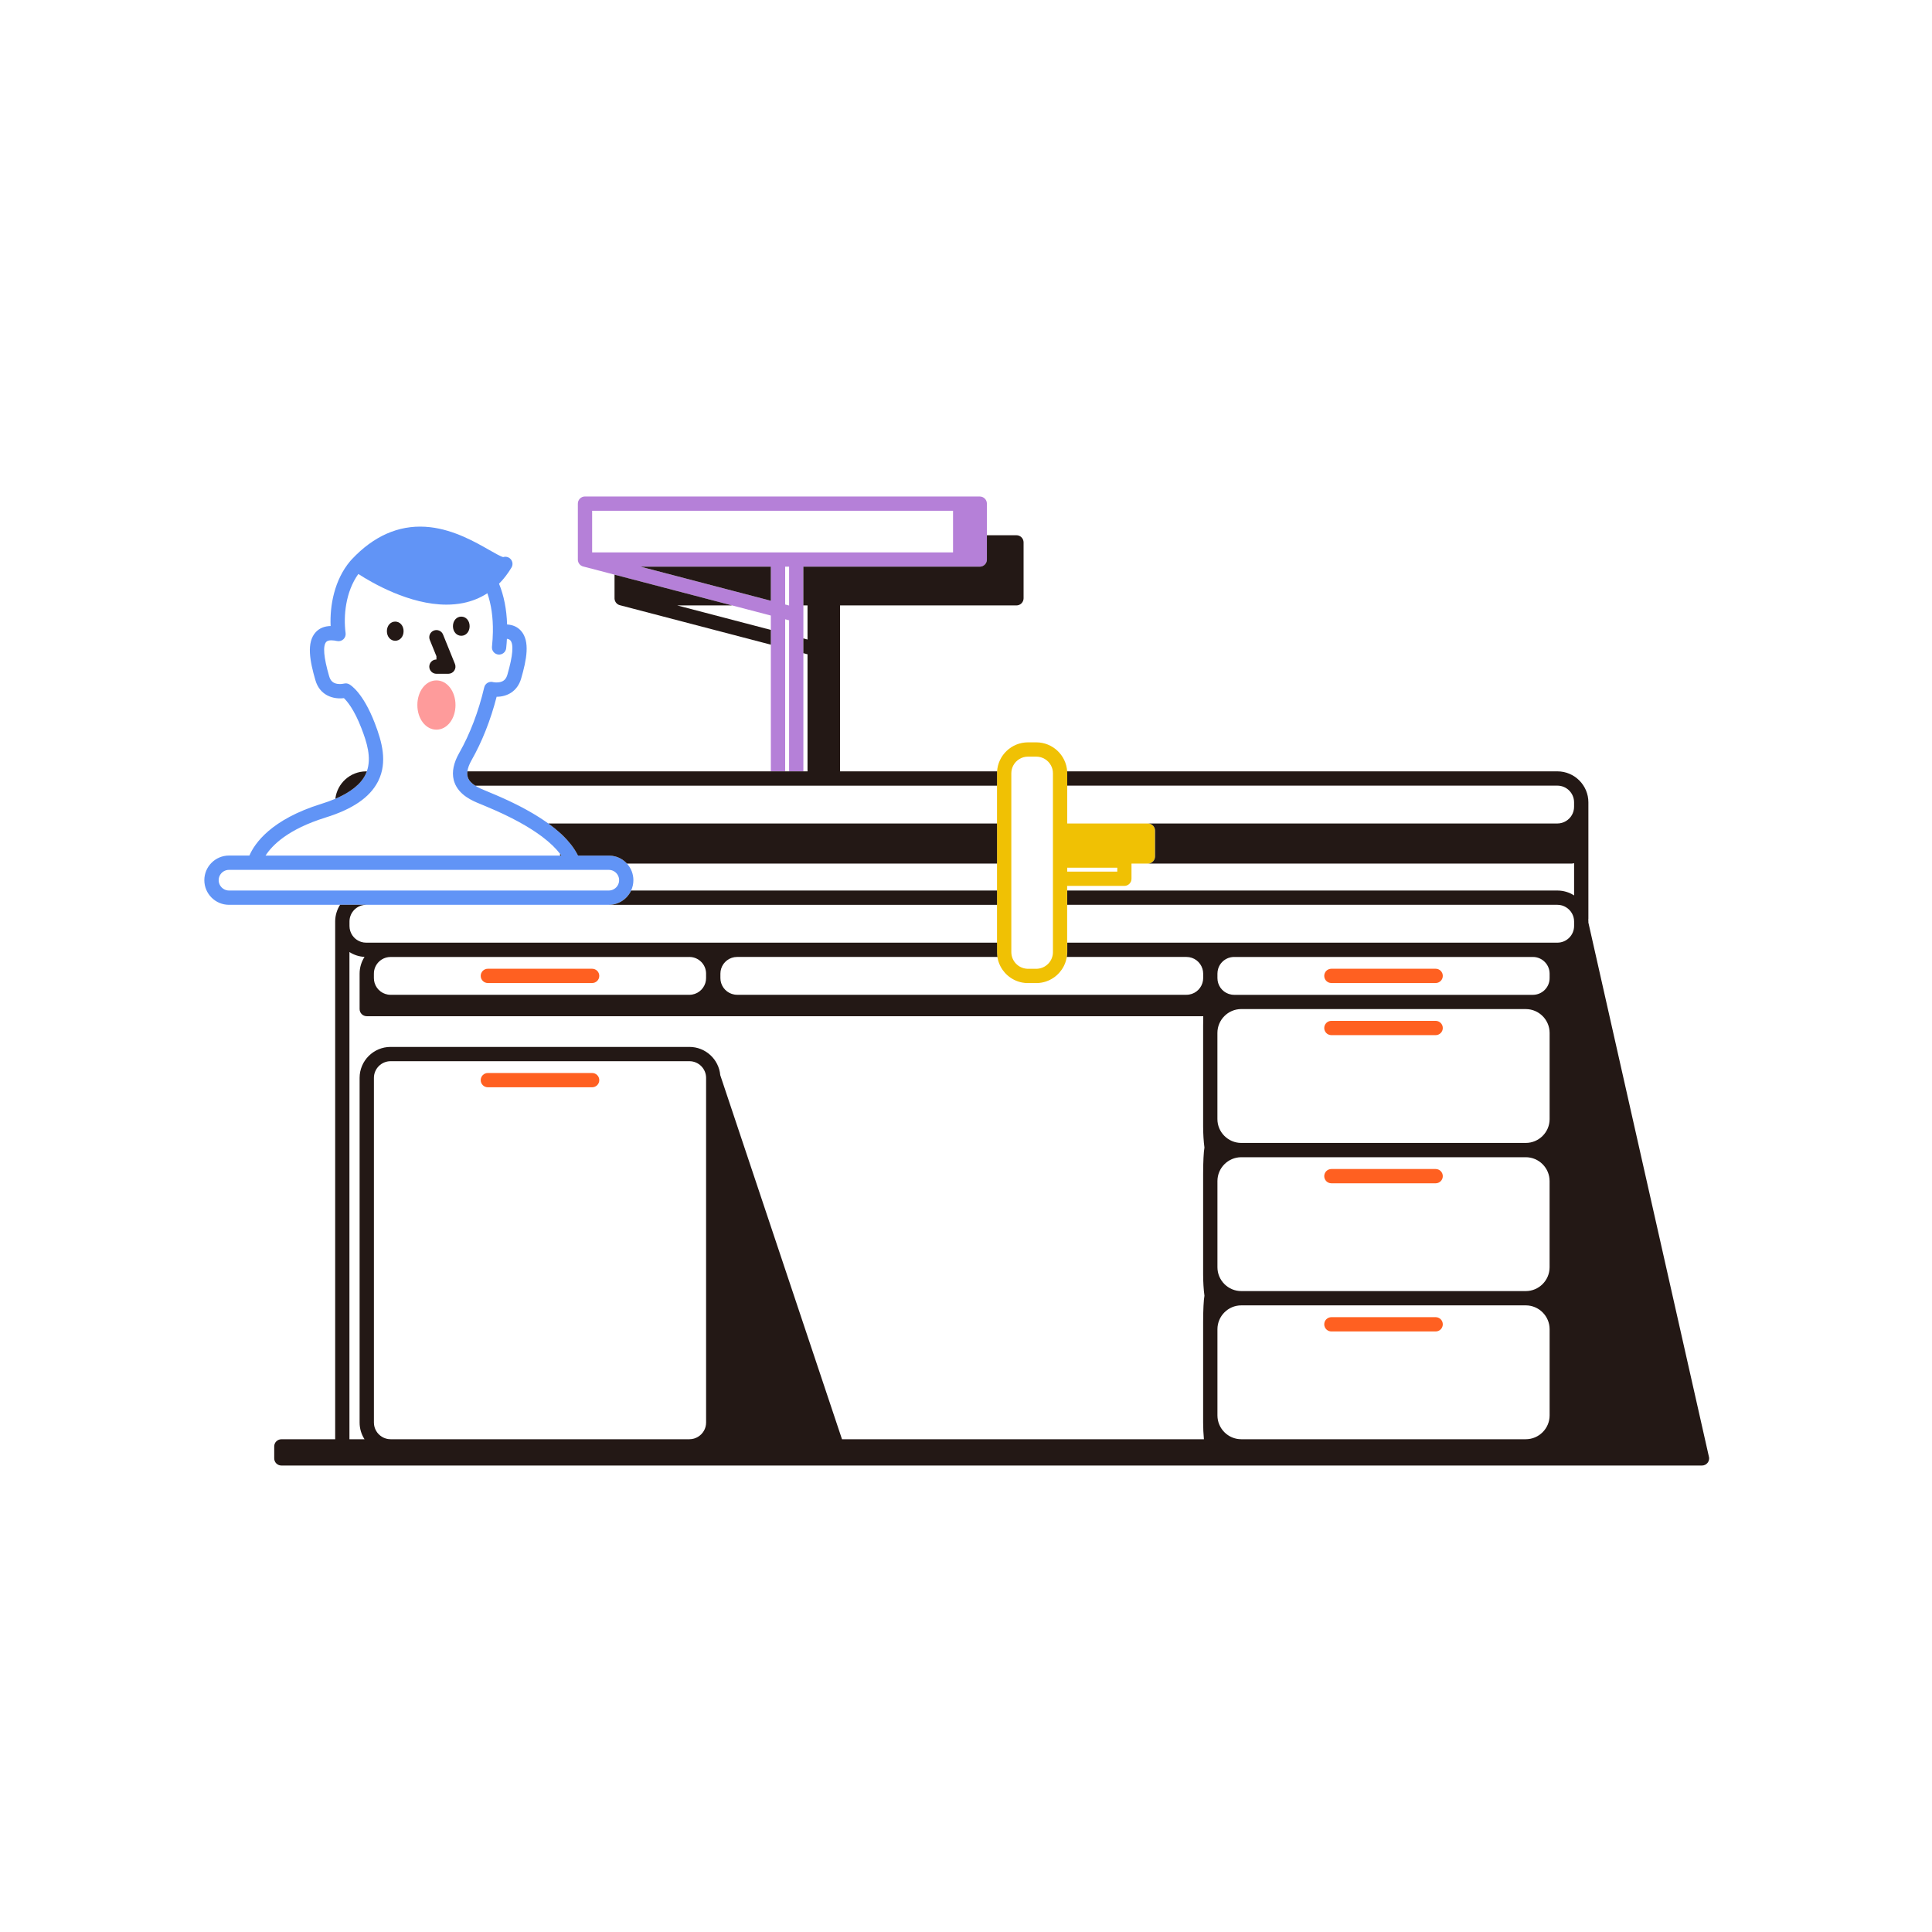<svg width="76" height="76" viewBox="0 0 76 76" fill="none" xmlns="http://www.w3.org/2000/svg">
<path d="M38.541 19.53H23.012C22.857 19.53 22.731 19.657 22.731 19.812V22.011C22.731 22.014 22.731 22.016 22.731 22.018C22.731 22.023 22.732 22.027 22.732 22.032C22.732 22.037 22.733 22.042 22.733 22.047C22.734 22.051 22.734 22.055 22.735 22.058C22.736 22.064 22.737 22.07 22.738 22.075C22.739 22.078 22.74 22.081 22.741 22.084C22.742 22.09 22.744 22.096 22.746 22.102C22.747 22.105 22.748 22.107 22.748 22.109C22.751 22.115 22.753 22.122 22.756 22.128C22.757 22.13 22.758 22.132 22.759 22.133C22.762 22.14 22.765 22.146 22.768 22.152C22.769 22.154 22.771 22.155 22.772 22.157C22.775 22.163 22.779 22.169 22.783 22.174C22.784 22.176 22.785 22.179 22.787 22.181C22.791 22.186 22.795 22.191 22.799 22.195C22.801 22.198 22.803 22.2 22.805 22.202C22.809 22.206 22.813 22.21 22.817 22.214C22.82 22.217 22.822 22.219 22.825 22.222C22.829 22.225 22.833 22.229 22.837 22.232C22.84 22.235 22.843 22.236 22.846 22.239C22.85 22.242 22.855 22.245 22.86 22.248C22.863 22.25 22.866 22.252 22.869 22.253C22.873 22.256 22.879 22.259 22.884 22.262C22.887 22.263 22.889 22.265 22.892 22.266C22.898 22.269 22.904 22.271 22.91 22.274C22.913 22.275 22.915 22.276 22.917 22.276C22.924 22.279 22.93 22.281 22.937 22.283C22.938 22.283 22.94 22.283 22.941 22.284L24.174 22.606L24.455 22.68L24.736 22.753L26.654 23.255L27.73 23.536L28.805 23.817L30.323 24.214V25.07V30.344H30.886V25.217V24.361L31.041 24.401V25.257V30.344H31.603V25.404V22.293H38.541C38.696 22.293 38.822 22.167 38.822 22.012V19.812C38.822 19.657 38.696 19.531 38.541 19.531V19.53ZM23.293 20.093H37.49V21.73H23.293V20.093ZM28.877 23.254L25.199 22.292H30.324V23.633L29.952 23.535L28.877 23.254ZM31.041 22.292V23.82L31.027 23.816L30.886 23.779V22.292H31.041Z" fill="#B580D8"/>
<path d="M24.663 33.971C24.542 33.838 24.383 33.739 24.204 33.69C24.123 33.668 24.037 33.656 23.949 33.656H22.737C22.696 33.573 22.649 33.49 22.595 33.409C22.595 33.408 22.594 33.408 22.594 33.407C22.515 33.286 22.421 33.166 22.313 33.047C22.286 33.017 22.258 32.986 22.229 32.956C22.167 32.893 22.102 32.83 22.032 32.767C21.894 32.642 21.74 32.517 21.57 32.394C21.57 32.394 21.57 32.394 21.569 32.394C21.542 32.374 21.514 32.355 21.486 32.335C21.476 32.328 21.466 32.321 21.456 32.314C21.43 32.296 21.404 32.278 21.378 32.261C21.365 32.252 21.352 32.243 21.339 32.235C21.314 32.218 21.288 32.201 21.262 32.185C21.247 32.175 21.232 32.165 21.217 32.155C21.192 32.139 21.167 32.124 21.141 32.108C21.124 32.097 21.107 32.087 21.09 32.076C21.065 32.061 21.04 32.046 21.015 32.031C20.996 32.019 20.978 32.008 20.959 31.997C20.934 31.983 20.909 31.968 20.884 31.954C20.864 31.942 20.843 31.93 20.823 31.919C20.798 31.905 20.773 31.89 20.748 31.877C20.726 31.864 20.704 31.852 20.682 31.84C20.658 31.827 20.633 31.813 20.608 31.8C20.584 31.787 20.56 31.775 20.537 31.762C20.512 31.749 20.488 31.736 20.463 31.723C20.437 31.71 20.412 31.697 20.386 31.684C20.362 31.672 20.337 31.659 20.313 31.647C20.285 31.634 20.258 31.62 20.23 31.606C20.206 31.594 20.183 31.582 20.159 31.571C20.129 31.556 20.099 31.542 20.069 31.528C20.046 31.517 20.023 31.506 20 31.495C19.968 31.48 19.935 31.465 19.901 31.45C19.88 31.44 19.858 31.43 19.837 31.42C19.8 31.403 19.762 31.386 19.725 31.37C19.706 31.362 19.688 31.353 19.669 31.345C19.624 31.325 19.578 31.305 19.532 31.285C19.52 31.28 19.508 31.275 19.496 31.27C19.437 31.245 19.378 31.22 19.317 31.195C19.271 31.176 19.236 31.161 19.213 31.151C19.183 31.138 19.147 31.123 19.108 31.107C18.99 31.06 18.833 30.995 18.694 30.906C18.565 30.823 18.452 30.718 18.405 30.583C18.381 30.513 18.375 30.432 18.386 30.344C18.403 30.213 18.458 30.064 18.553 29.898C18.965 29.174 19.302 28.319 19.536 27.409C19.945 27.409 20.352 27.202 20.5 26.694C20.713 25.959 20.86 25.222 20.494 24.814C20.359 24.662 20.176 24.579 19.948 24.565C19.929 23.967 19.822 23.429 19.631 22.962C19.812 22.78 19.975 22.569 20.12 22.327C20.186 22.218 20.17 22.078 20.081 21.987C20.005 21.909 19.894 21.883 19.794 21.915C19.694 21.892 19.444 21.748 19.24 21.632C18.693 21.32 17.867 20.848 16.926 20.739C15.858 20.616 14.877 20.983 14.006 21.832C13.953 21.882 13.902 21.934 13.852 21.989C13.846 21.996 13.839 22.002 13.833 22.009C13.826 22.016 13.819 22.024 13.813 22.032C13.801 22.046 13.788 22.06 13.775 22.074C13.154 22.812 12.97 23.82 13.006 24.626C12.763 24.631 12.568 24.711 12.424 24.864C12.044 25.27 12.191 26.014 12.407 26.757C12.585 27.373 13.129 27.514 13.528 27.463C13.654 27.582 13.932 27.907 14.218 28.649C14.426 29.188 14.625 29.802 14.429 30.344C14.415 30.384 14.398 30.424 14.379 30.463C14.195 30.842 13.797 31.163 13.19 31.422C13.022 31.494 12.838 31.561 12.637 31.623C10.664 32.236 10.017 33.176 9.811 33.655H9.007C8.473 33.655 8.038 34.09 8.038 34.624C8.038 35.159 8.473 35.593 9.007 35.593H23.947C24.336 35.593 24.673 35.363 24.826 35.031C24.884 34.907 24.916 34.769 24.916 34.624C24.916 34.373 24.82 34.143 24.662 33.971L24.663 33.971ZM12.805 32.16C13.867 31.831 14.54 31.372 14.86 30.759C14.861 30.758 14.861 30.757 14.862 30.757C14.87 30.741 14.878 30.725 14.886 30.708C15.243 29.973 15.029 29.187 14.744 28.448C14.28 27.243 13.792 26.946 13.737 26.917C13.674 26.882 13.598 26.873 13.528 26.892C13.526 26.892 13.398 26.924 13.262 26.9C13.097 26.871 13 26.779 12.948 26.601C12.731 25.855 12.693 25.4 12.835 25.249C12.921 25.158 13.135 25.189 13.255 25.216C13.345 25.236 13.438 25.211 13.506 25.149C13.574 25.087 13.607 24.996 13.595 24.905C13.505 24.224 13.595 23.28 14.096 22.579C14.644 22.934 16.108 23.785 17.562 23.785C17.784 23.785 18.006 23.765 18.224 23.721C18.571 23.65 18.887 23.522 19.172 23.337C19.324 23.776 19.398 24.287 19.389 24.859C19.386 25.044 19.374 25.239 19.353 25.439C19.336 25.593 19.448 25.732 19.603 25.748C19.757 25.764 19.896 25.653 19.912 25.498C19.925 25.374 19.935 25.25 19.941 25.129C19.996 25.137 20.044 25.154 20.075 25.189C20.213 25.343 20.175 25.797 19.96 26.538C19.912 26.704 19.826 26.794 19.682 26.829C19.546 26.863 19.41 26.836 19.384 26.83C19.38 26.829 19.375 26.828 19.371 26.827C19.366 26.827 19.361 26.826 19.357 26.825C19.352 26.824 19.348 26.824 19.343 26.824C19.338 26.824 19.333 26.823 19.329 26.823C19.324 26.823 19.319 26.823 19.315 26.823C19.31 26.823 19.306 26.823 19.301 26.823C19.296 26.824 19.291 26.824 19.287 26.825C19.282 26.826 19.278 26.826 19.273 26.827C19.268 26.828 19.264 26.829 19.259 26.83C19.255 26.831 19.251 26.832 19.247 26.833C19.242 26.834 19.237 26.836 19.233 26.838C19.229 26.839 19.225 26.84 19.221 26.841C19.217 26.843 19.212 26.846 19.207 26.848C19.204 26.849 19.2 26.851 19.196 26.852C19.192 26.855 19.188 26.857 19.183 26.86C19.18 26.862 19.176 26.863 19.173 26.866C19.169 26.868 19.165 26.871 19.16 26.874C19.157 26.877 19.154 26.879 19.151 26.881C19.147 26.884 19.143 26.888 19.139 26.891C19.136 26.894 19.133 26.896 19.13 26.899C19.127 26.902 19.123 26.906 19.12 26.91C19.117 26.913 19.114 26.915 19.111 26.918C19.108 26.922 19.105 26.926 19.102 26.93C19.099 26.933 19.097 26.936 19.095 26.939C19.092 26.944 19.089 26.948 19.086 26.952C19.084 26.956 19.082 26.959 19.079 26.962C19.077 26.967 19.074 26.971 19.072 26.976C19.07 26.98 19.068 26.983 19.066 26.987C19.064 26.992 19.062 26.997 19.061 27.002C19.059 27.006 19.057 27.009 19.056 27.013C19.054 27.018 19.053 27.023 19.052 27.028C19.051 27.032 19.049 27.036 19.048 27.04C18.826 27.987 18.485 28.88 18.064 29.62C17.842 30.01 17.77 30.366 17.848 30.681C17.849 30.683 17.849 30.684 17.849 30.686C17.851 30.694 17.854 30.703 17.856 30.711C17.862 30.73 17.867 30.749 17.874 30.768C18.054 31.287 18.602 31.509 18.896 31.628C18.93 31.642 18.962 31.654 18.988 31.666C19.013 31.677 19.052 31.693 19.102 31.714C20.109 32.131 20.81 32.529 21.296 32.891C21.305 32.898 21.315 32.904 21.324 32.911C21.648 33.156 21.875 33.382 22.031 33.587C22.049 33.61 22.066 33.633 22.082 33.656H10.447C10.703 33.254 11.324 32.62 12.805 32.161L12.805 32.16ZM23.949 35.031H9.008C8.931 35.031 8.859 35.009 8.798 34.971C8.681 34.9 8.602 34.771 8.602 34.624C8.602 34.477 8.681 34.348 8.798 34.277C8.859 34.24 8.931 34.218 9.008 34.218H23.949C24.026 34.218 24.098 34.24 24.159 34.277C24.276 34.348 24.355 34.477 24.355 34.624C24.355 34.771 24.276 34.9 24.159 34.971C24.098 35.009 24.026 35.031 23.949 35.031Z" fill="#6194F6"/>
<path d="M17.168 26.765C16.747 26.765 16.418 27.191 16.418 27.734C16.418 28.278 16.747 28.703 17.168 28.703C17.588 28.703 17.918 28.278 17.918 27.734C17.918 27.191 17.588 26.765 17.168 26.765Z" fill="#FE9B9B"/>
<path d="M45.156 32.395H41.982V30.906V30.42C41.982 30.395 41.981 30.369 41.98 30.344C41.94 29.708 41.41 29.202 40.764 29.202H40.439C39.793 29.202 39.262 29.707 39.223 30.344C39.221 30.369 39.22 30.395 39.22 30.42V30.906V32.395V35.594V37.082V37.453C39.22 37.519 39.225 37.582 39.235 37.645C39.235 37.645 39.235 37.645 39.235 37.645C39.243 37.695 39.254 37.743 39.268 37.791C39.269 37.796 39.271 37.802 39.272 37.807C39.276 37.818 39.28 37.83 39.284 37.842C39.286 37.848 39.288 37.854 39.29 37.86C39.294 37.871 39.298 37.883 39.302 37.894C39.305 37.9 39.307 37.907 39.31 37.913C39.314 37.924 39.319 37.934 39.324 37.945C39.327 37.952 39.33 37.958 39.333 37.965C39.337 37.975 39.342 37.986 39.347 37.995C39.35 38.002 39.354 38.009 39.357 38.015C39.362 38.025 39.368 38.035 39.373 38.045C39.377 38.051 39.38 38.057 39.384 38.063C39.389 38.073 39.395 38.083 39.401 38.093C39.404 38.098 39.407 38.102 39.411 38.108C39.411 38.108 39.412 38.109 39.412 38.11C39.419 38.12 39.425 38.13 39.431 38.139C39.434 38.144 39.438 38.149 39.441 38.154C39.465 38.187 39.49 38.219 39.517 38.25C39.522 38.256 39.527 38.262 39.532 38.268C39.539 38.275 39.546 38.282 39.553 38.29C39.559 38.296 39.564 38.302 39.57 38.308C39.577 38.315 39.584 38.322 39.591 38.329C39.597 38.335 39.604 38.341 39.61 38.347C39.617 38.354 39.625 38.36 39.632 38.366C39.639 38.372 39.645 38.378 39.652 38.384C39.654 38.386 39.656 38.387 39.658 38.388C39.663 38.393 39.669 38.397 39.674 38.402C39.681 38.408 39.688 38.413 39.696 38.419C39.703 38.425 39.711 38.43 39.718 38.436C39.726 38.441 39.734 38.447 39.742 38.452C39.749 38.457 39.757 38.463 39.764 38.468C39.772 38.473 39.781 38.479 39.79 38.484C39.797 38.489 39.803 38.493 39.811 38.497C39.821 38.503 39.831 38.509 39.841 38.515C39.847 38.518 39.853 38.522 39.859 38.525C39.876 38.534 39.892 38.542 39.909 38.551C39.913 38.553 39.918 38.555 39.922 38.557C39.935 38.563 39.947 38.569 39.96 38.574C39.967 38.577 39.974 38.579 39.98 38.582C39.991 38.587 40.002 38.591 40.013 38.595C40.02 38.598 40.027 38.601 40.035 38.603C40.045 38.607 40.056 38.611 40.067 38.614C40.074 38.617 40.082 38.619 40.09 38.621C40.1 38.624 40.111 38.627 40.122 38.63C40.13 38.632 40.138 38.634 40.146 38.636C40.157 38.639 40.168 38.642 40.178 38.644C40.187 38.646 40.194 38.647 40.202 38.649C40.214 38.651 40.225 38.653 40.236 38.655C40.244 38.656 40.252 38.657 40.26 38.658C40.272 38.66 40.284 38.662 40.296 38.663C40.303 38.664 40.311 38.665 40.318 38.666C40.332 38.667 40.345 38.668 40.359 38.669C40.361 38.669 40.363 38.669 40.365 38.669C40.369 38.669 40.373 38.67 40.377 38.67C40.397 38.671 40.417 38.671 40.437 38.671H40.762C40.782 38.671 40.802 38.671 40.822 38.67C40.825 38.67 40.829 38.669 40.833 38.669C40.835 38.669 40.838 38.669 40.84 38.669C40.853 38.668 40.867 38.667 40.88 38.666C40.888 38.665 40.895 38.664 40.903 38.663C40.915 38.662 40.927 38.66 40.939 38.658C40.947 38.657 40.954 38.656 40.962 38.655C40.973 38.653 40.985 38.651 40.996 38.649C41.004 38.647 41.012 38.646 41.02 38.644C41.031 38.642 41.042 38.639 41.053 38.636C41.061 38.634 41.069 38.632 41.076 38.63C41.087 38.627 41.098 38.624 41.109 38.621C41.116 38.619 41.124 38.617 41.132 38.614C41.143 38.611 41.153 38.607 41.164 38.603C41.171 38.601 41.178 38.598 41.186 38.595C41.197 38.591 41.207 38.587 41.218 38.582C41.225 38.58 41.232 38.577 41.239 38.574C41.251 38.569 41.264 38.563 41.277 38.557C41.281 38.555 41.286 38.553 41.29 38.551C41.307 38.543 41.323 38.534 41.339 38.525C41.346 38.522 41.352 38.518 41.358 38.515C41.368 38.509 41.378 38.503 41.388 38.497C41.395 38.493 41.402 38.489 41.409 38.484C41.418 38.479 41.427 38.473 41.435 38.468C41.443 38.463 41.45 38.458 41.457 38.452C41.465 38.447 41.473 38.441 41.481 38.436C41.488 38.43 41.495 38.425 41.503 38.419C41.51 38.413 41.518 38.407 41.525 38.402C41.531 38.398 41.536 38.393 41.541 38.388C41.543 38.387 41.545 38.385 41.546 38.384C41.553 38.378 41.56 38.372 41.567 38.366C41.575 38.36 41.581 38.354 41.588 38.347C41.595 38.341 41.601 38.335 41.608 38.328C41.615 38.322 41.622 38.315 41.629 38.308C41.634 38.302 41.64 38.296 41.646 38.289C41.653 38.282 41.66 38.275 41.667 38.267C41.672 38.262 41.677 38.256 41.682 38.25C41.709 38.219 41.734 38.187 41.757 38.153C41.761 38.148 41.764 38.144 41.768 38.139C41.774 38.129 41.78 38.12 41.786 38.11C41.787 38.109 41.788 38.108 41.788 38.107C41.791 38.102 41.794 38.097 41.798 38.092C41.804 38.083 41.809 38.073 41.815 38.063C41.819 38.057 41.822 38.051 41.826 38.044C41.831 38.034 41.837 38.025 41.842 38.015C41.845 38.008 41.848 38.002 41.852 37.995C41.857 37.985 41.862 37.975 41.866 37.965C41.869 37.958 41.872 37.951 41.875 37.945C41.88 37.934 41.884 37.924 41.889 37.913C41.891 37.906 41.894 37.9 41.897 37.893C41.901 37.882 41.905 37.871 41.909 37.86C41.911 37.854 41.913 37.847 41.915 37.841C41.919 37.83 41.923 37.818 41.926 37.806C41.928 37.801 41.929 37.796 41.931 37.79C41.945 37.743 41.956 37.695 41.964 37.645C41.964 37.645 41.964 37.645 41.964 37.644C41.973 37.582 41.979 37.518 41.979 37.453V37.082V35.593V34.849H44.229C44.384 34.849 44.51 34.723 44.51 34.568V33.971H45.153C45.308 33.971 45.434 33.845 45.434 33.69V32.675C45.434 32.52 45.308 32.394 45.153 32.394L45.156 32.395ZM40.764 38.11H40.439C40.423 38.11 40.408 38.108 40.393 38.108C40.053 38.084 39.783 37.8 39.783 37.453V37.366V35.315V32.678V30.627V30.42C39.783 30.307 39.811 30.201 39.862 30.108C39.973 29.903 40.19 29.764 40.439 29.764H40.764C41.013 29.764 41.23 29.903 41.341 30.108C41.392 30.201 41.42 30.307 41.42 30.42V30.622V30.628V32.673V32.676V32.679V33.691V33.852V34.569V35.31V35.316V37.361V37.367V37.454C41.42 37.8 41.151 38.084 40.81 38.108C40.795 38.109 40.78 38.11 40.764 38.11L40.764 38.11ZM43.951 34.133V34.287H41.982V34.133H43.951Z" fill="#F0C104"/>
<path d="M56.475 40.72H52.373C52.218 40.72 52.092 40.594 52.092 40.439C52.092 40.284 52.218 40.158 52.373 40.158H56.475C56.63 40.158 56.756 40.284 56.756 40.439C56.756 40.594 56.63 40.72 56.475 40.72Z" fill="#FF6021"/>
<path d="M23.293 42.771H19.191C19.036 42.771 18.91 42.645 18.91 42.49C18.91 42.334 19.036 42.209 19.191 42.209H23.293C23.448 42.209 23.574 42.334 23.574 42.49C23.574 42.645 23.448 42.771 23.293 42.771Z" fill="#FF6021"/>
<path d="M56.475 46.548H52.373C52.218 46.548 52.092 46.422 52.092 46.267C52.092 46.112 52.218 45.986 52.373 45.986H56.475C56.63 45.986 56.756 46.112 56.756 46.267C56.756 46.422 56.63 46.548 56.475 46.548Z" fill="#FF6021"/>
<path d="M56.475 52.376H52.373C52.218 52.376 52.092 52.25 52.092 52.095C52.092 51.94 52.218 51.814 52.373 51.814H56.475C56.63 51.814 56.756 51.94 56.756 52.095C56.756 52.25 56.63 52.376 56.475 52.376Z" fill="#FF6021"/>
<path d="M23.293 38.67H19.191C19.036 38.67 18.91 38.544 18.91 38.389C18.91 38.233 19.036 38.108 19.191 38.108H23.293C23.448 38.108 23.574 38.233 23.574 38.389C23.574 38.544 23.448 38.67 23.293 38.67Z" fill="#FF6021"/>
<path d="M56.475 38.67H52.373C52.218 38.67 52.092 38.544 52.092 38.389C52.092 38.233 52.218 38.108 52.373 38.108H56.475C56.63 38.108 56.756 38.233 56.756 38.389C56.756 38.544 56.63 38.67 56.475 38.67Z" fill="#FF6021"/>
<path d="M24.175 23.555C24.175 23.56 24.176 23.566 24.177 23.571C24.177 23.575 24.178 23.578 24.178 23.582C24.18 23.587 24.18 23.593 24.182 23.599C24.182 23.602 24.183 23.604 24.184 23.607C24.185 23.613 24.187 23.62 24.189 23.626C24.19 23.628 24.191 23.63 24.191 23.631C24.194 23.638 24.197 23.645 24.2 23.651C24.2 23.653 24.201 23.654 24.202 23.656C24.205 23.662 24.208 23.669 24.212 23.675C24.213 23.677 24.213 23.678 24.215 23.68C24.218 23.686 24.222 23.692 24.226 23.698C24.228 23.7 24.229 23.701 24.23 23.703C24.234 23.708 24.238 23.713 24.243 23.719C24.244 23.721 24.246 23.723 24.248 23.725C24.252 23.729 24.256 23.734 24.261 23.738C24.263 23.74 24.265 23.742 24.268 23.744C24.272 23.748 24.277 23.752 24.281 23.756C24.284 23.758 24.286 23.759 24.289 23.762C24.294 23.765 24.299 23.768 24.304 23.772C24.306 23.773 24.309 23.775 24.311 23.776C24.317 23.78 24.323 23.783 24.328 23.786C24.331 23.787 24.333 23.788 24.335 23.789C24.341 23.792 24.348 23.795 24.354 23.797C24.356 23.798 24.358 23.799 24.36 23.799C24.367 23.802 24.374 23.804 24.381 23.806C24.383 23.806 24.384 23.806 24.384 23.807L30.323 25.36V25.069V24.779L26.642 23.816H28.804L27.729 23.535L26.654 23.254L24.736 22.752L24.455 22.679L24.174 22.606V23.535C24.174 23.538 24.174 23.54 24.174 23.542C24.174 23.547 24.174 23.551 24.175 23.555H24.175Z" fill="#231815"/>
<path d="M29.952 23.535L30.323 23.633V23.535V23.254V22.292H25.198L28.877 23.254L29.952 23.535Z" fill="#231815"/>
<path d="M22.032 33.656H22.083C22.067 33.633 22.05 33.61 22.032 33.586V33.656Z" fill="#231815"/>
<path d="M39.22 33.69V32.395H21.57C21.74 32.517 21.894 32.642 22.032 32.767C22.102 32.83 22.167 32.893 22.229 32.957C22.258 32.987 22.286 33.017 22.313 33.047C22.421 33.166 22.515 33.287 22.594 33.408C22.594 33.408 22.595 33.409 22.595 33.409C22.649 33.491 22.696 33.573 22.737 33.656H23.949C24.037 33.656 24.123 33.668 24.204 33.69C24.383 33.739 24.542 33.838 24.663 33.971H39.22V33.69V33.69Z" fill="#231815"/>
<path d="M39.412 38.109C39.412 38.109 39.412 38.108 39.411 38.108C39.411 38.108 39.412 38.108 39.412 38.109H39.412Z" fill="#231815"/>
<path d="M41.79 38.107C41.79 38.107 41.789 38.108 41.789 38.108C41.789 38.108 41.79 38.108 41.79 38.107H41.79Z" fill="#231815"/>
<path d="M23.949 35.594H39.22V35.031H24.828C24.674 35.363 24.337 35.594 23.949 35.594Z" fill="#231815"/>
<path d="M14.38 30.463C14.399 30.424 14.416 30.384 14.431 30.344H14.402C13.778 30.344 13.262 30.816 13.192 31.422C13.798 31.163 14.197 30.842 14.381 30.463H14.38Z" fill="#231815"/>
<path d="M18.386 30.344C18.375 30.433 18.381 30.513 18.406 30.583C18.452 30.718 18.565 30.823 18.695 30.906H31.767H32.048H33.046H39.22V30.42C39.22 30.395 39.221 30.369 39.222 30.344H33.046V23.816H39.984C40.139 23.816 40.265 23.69 40.265 23.535V21.336C40.265 21.18 40.139 21.055 39.984 21.055H38.822V22.011C38.822 22.166 38.696 22.292 38.541 22.292H31.602V23.816H31.766V25.157L31.602 25.113V25.404V25.695L31.766 25.738V30.344H18.386L18.386 30.344Z" fill="#231815"/>
<path d="M18.146 25.01C18.333 25.01 18.474 24.848 18.474 24.633C18.474 24.418 18.333 24.256 18.146 24.256C17.959 24.256 17.818 24.418 17.818 24.633C17.818 24.848 17.959 25.01 18.146 25.01Z" fill="#231815"/>
<path d="M15.547 25.206C15.734 25.206 15.876 25.044 15.876 24.829C15.876 24.614 15.735 24.452 15.547 24.452C15.36 24.452 15.219 24.614 15.219 24.829C15.219 25.044 15.36 25.206 15.547 25.206Z" fill="#231815"/>
<path d="M17.168 25.815V25.943C17.013 25.943 16.887 26.069 16.887 26.224C16.887 26.379 17.013 26.505 17.168 26.505H17.636C17.73 26.505 17.817 26.459 17.869 26.381C17.922 26.304 17.932 26.205 17.897 26.119L17.428 24.961C17.37 24.817 17.206 24.747 17.062 24.806C16.918 24.864 16.849 25.028 16.907 25.172L17.168 25.815Z" fill="#231815"/>
<path d="M67.225 57.307L62.483 36.292V36.238C62.483 36.234 62.482 36.23 62.482 36.226C62.482 36.208 62.481 36.19 62.48 36.171C62.481 36.159 62.483 36.147 62.483 36.134V31.644C62.483 31.644 62.483 31.644 62.483 31.643V31.562C62.483 30.89 61.936 30.343 61.264 30.343H41.979C41.981 30.368 41.982 30.394 41.982 30.42V30.905H61.264C61.626 30.905 61.92 31.2 61.92 31.562V31.738C61.92 31.975 61.793 32.183 61.603 32.298C61.504 32.358 61.388 32.394 61.264 32.394H45.156C45.311 32.394 45.437 32.52 45.437 32.675V33.69C45.437 33.845 45.311 33.971 45.156 33.971H61.824C61.858 33.971 61.89 33.965 61.921 33.953V35.224C61.731 35.102 61.506 35.031 61.264 35.031H41.982V35.593H61.264C61.389 35.593 61.505 35.628 61.604 35.689C61.793 35.804 61.921 36.012 61.921 36.249V36.425C61.921 36.787 61.626 37.082 61.264 37.082H61.239H60.308H60.307C60.306 37.082 60.304 37.082 60.302 37.082H48.548C48.546 37.082 48.545 37.082 48.543 37.082H48.542H41.984V37.453C41.984 37.518 41.978 37.582 41.968 37.644H46.673C46.968 37.644 47.218 37.839 47.3 38.107C47.319 38.168 47.33 38.233 47.33 38.301V38.476C47.33 38.543 47.319 38.608 47.3 38.669C47.218 38.937 46.968 39.132 46.673 39.132H28.996C28.701 39.132 28.451 38.937 28.368 38.669C28.349 38.608 28.339 38.543 28.339 38.476V38.301C28.339 38.233 28.349 38.168 28.368 38.107C28.451 37.839 28.701 37.644 28.995 37.644H39.236C39.226 37.582 39.221 37.518 39.221 37.453V37.082H27.121C27.121 37.082 27.121 37.082 27.12 37.082H15.366C15.366 37.082 15.365 37.082 15.365 37.082H14.403C14.336 37.082 14.27 37.072 14.209 37.053C14.205 37.051 14.201 37.05 14.197 37.048C14.181 37.042 14.164 37.037 14.149 37.03C14.141 37.027 14.134 37.023 14.126 37.019C14.114 37.014 14.103 37.009 14.091 37.002C14.082 36.998 14.073 36.992 14.064 36.986C14.055 36.981 14.046 36.975 14.037 36.97C14.025 36.962 14.015 36.953 14.004 36.945C13.998 36.941 13.992 36.937 13.986 36.932C13.973 36.921 13.961 36.91 13.949 36.898C13.946 36.895 13.943 36.892 13.94 36.89C13.927 36.876 13.914 36.862 13.902 36.847C13.9 36.846 13.899 36.844 13.898 36.843C13.885 36.827 13.872 36.811 13.861 36.794C13.861 36.794 13.86 36.793 13.86 36.793C13.789 36.688 13.748 36.562 13.748 36.427V36.249V36.248C13.748 36.158 13.766 36.072 13.8 35.995C13.8 35.994 13.8 35.993 13.8 35.993C13.809 35.974 13.818 35.955 13.827 35.937C13.827 35.937 13.828 35.936 13.828 35.935C13.838 35.917 13.849 35.9 13.86 35.883C13.861 35.881 13.863 35.88 13.864 35.878C13.875 35.863 13.886 35.847 13.898 35.833C13.9 35.83 13.902 35.828 13.904 35.826C13.915 35.812 13.927 35.799 13.94 35.786C13.943 35.783 13.946 35.781 13.948 35.779C13.961 35.767 13.973 35.755 13.987 35.744C13.991 35.74 13.996 35.737 14 35.734C14.012 35.724 14.024 35.715 14.037 35.706C14.042 35.702 14.047 35.7 14.052 35.697C14.065 35.688 14.078 35.68 14.091 35.673C14.095 35.67 14.1 35.669 14.104 35.667C14.118 35.659 14.133 35.651 14.149 35.645C14.153 35.643 14.158 35.642 14.163 35.64C14.178 35.634 14.193 35.628 14.209 35.623C14.212 35.622 14.216 35.621 14.219 35.62C14.277 35.603 14.339 35.593 14.403 35.593H13.378C13.26 35.777 13.19 35.995 13.185 36.228C13.185 36.231 13.185 36.235 13.185 36.238V36.248C13.185 36.248 13.185 36.249 13.185 36.25V36.426C13.185 36.426 13.185 36.427 13.185 36.428V56.617H11.069C10.913 56.617 10.787 56.743 10.787 56.898V57.369C10.787 57.524 10.913 57.65 11.069 57.65H28.057C28.057 57.65 28.058 57.65 28.058 57.65H33.078C33.078 57.65 33.078 57.65 33.079 57.65H62.202C62.202 57.65 62.202 57.65 62.203 57.65H66.952C67.038 57.65 67.119 57.611 67.172 57.544C67.225 57.478 67.245 57.39 67.227 57.307L67.225 57.307ZM15.025 56.52C14.836 56.405 14.709 56.197 14.709 55.96V42.402C14.709 42.04 15.003 41.745 15.365 41.745H27.119C27.481 41.745 27.776 42.039 27.776 42.402V55.96C27.776 56.197 27.649 56.405 27.459 56.52C27.36 56.581 27.244 56.616 27.119 56.616H15.365C15.24 56.616 15.124 56.581 15.025 56.52H15.025ZM27.12 37.644C27.369 37.644 27.585 37.784 27.697 37.988C27.697 37.988 27.697 37.988 27.697 37.989C27.706 38.007 27.716 38.026 27.724 38.046C27.726 38.05 27.727 38.055 27.729 38.059C27.735 38.075 27.741 38.09 27.746 38.106C27.746 38.106 27.746 38.107 27.746 38.107C27.748 38.114 27.749 38.121 27.751 38.128C27.755 38.142 27.759 38.155 27.762 38.169C27.764 38.18 27.765 38.191 27.767 38.202C27.769 38.212 27.771 38.223 27.772 38.234C27.774 38.252 27.774 38.27 27.775 38.288C27.775 38.292 27.775 38.296 27.775 38.301V38.477C27.775 38.544 27.765 38.608 27.746 38.67C27.663 38.938 27.413 39.133 27.119 39.133H15.364C15.07 39.133 14.82 38.938 14.737 38.67C14.718 38.608 14.708 38.544 14.708 38.477V38.301C14.708 38.297 14.709 38.292 14.709 38.288C14.709 38.27 14.71 38.252 14.711 38.234C14.712 38.223 14.714 38.213 14.716 38.202C14.718 38.191 14.719 38.18 14.721 38.169C14.725 38.151 14.73 38.133 14.735 38.116C14.736 38.113 14.736 38.11 14.737 38.107C14.737 38.107 14.737 38.106 14.737 38.106C14.743 38.087 14.75 38.069 14.758 38.05C14.758 38.049 14.759 38.047 14.759 38.046C14.768 38.026 14.777 38.007 14.787 37.989C14.787 37.989 14.787 37.989 14.787 37.988C14.898 37.784 15.115 37.645 15.363 37.645H27.119L27.12 37.644ZM47.891 55.679V52.288C47.891 51.773 48.312 51.35 48.828 51.35H60.02C60.536 51.35 60.958 51.773 60.958 52.288V55.679C60.958 56.194 60.536 56.616 60.02 56.616H48.828C48.312 56.616 47.891 56.194 47.891 55.679ZM48.827 50.788C48.312 50.788 47.891 50.366 47.891 49.851V46.46C47.891 45.944 48.312 45.523 48.828 45.522H60.02C60.536 45.522 60.957 45.944 60.957 46.46V49.851C60.957 50.366 60.536 50.788 60.021 50.788C60.021 50.788 60.02 50.788 60.02 50.788H48.827C48.827 50.788 48.827 50.788 48.826 50.788H48.827ZM47.891 38.476V38.3C47.891 38.233 47.901 38.168 47.92 38.107C47.966 37.956 48.065 37.829 48.196 37.746C48.21 37.737 48.225 37.728 48.24 37.72C48.242 37.719 48.244 37.719 48.246 37.718C48.259 37.711 48.273 37.704 48.287 37.698C48.291 37.696 48.295 37.695 48.299 37.693C48.311 37.688 48.323 37.684 48.335 37.679C48.341 37.678 48.347 37.676 48.352 37.675C48.363 37.671 48.374 37.668 48.386 37.665C48.392 37.663 48.399 37.662 48.405 37.66C48.416 37.658 48.427 37.655 48.438 37.654C48.445 37.652 48.452 37.652 48.46 37.651C48.47 37.649 48.48 37.648 48.491 37.647C48.499 37.646 48.507 37.646 48.515 37.646C48.526 37.645 48.536 37.645 48.547 37.645C48.547 37.645 48.547 37.645 48.547 37.645H60.302C60.302 37.645 60.302 37.645 60.302 37.645C60.315 37.645 60.327 37.646 60.34 37.647C60.35 37.647 60.36 37.647 60.37 37.648C60.382 37.649 60.394 37.652 60.406 37.654C60.416 37.655 60.425 37.656 60.435 37.658C60.447 37.661 60.459 37.665 60.471 37.668C60.48 37.67 60.489 37.672 60.498 37.675C60.511 37.679 60.523 37.684 60.536 37.689C60.543 37.692 60.55 37.694 60.557 37.697C60.571 37.703 60.584 37.71 60.598 37.717C60.603 37.72 60.609 37.722 60.615 37.725C60.63 37.733 60.644 37.742 60.659 37.752C60.662 37.754 60.666 37.756 60.669 37.758C60.684 37.769 60.699 37.78 60.714 37.792C60.716 37.793 60.718 37.794 60.719 37.796C60.865 37.916 60.958 38.098 60.958 38.302V38.477C60.958 38.838 60.664 39.132 60.304 39.134C60.303 39.134 60.302 39.134 60.301 39.134H48.547C48.547 39.134 48.545 39.134 48.545 39.134C48.251 39.133 48.002 38.938 47.92 38.671C47.901 38.609 47.891 38.545 47.891 38.478L47.891 38.476ZM48.823 39.695H60.025C60.538 39.697 60.958 40.118 60.958 40.632V44.023C60.958 44.538 60.536 44.96 60.02 44.96H48.828C48.312 44.96 47.89 44.538 47.89 44.023V40.632C47.89 40.377 47.993 40.145 48.16 39.975C48.329 39.803 48.564 39.696 48.822 39.694L48.823 39.695ZM13.746 37.451C13.919 37.562 14.122 37.631 14.34 37.642C14.218 37.832 14.146 38.058 14.146 38.3V39.694C14.146 39.849 14.272 39.975 14.427 39.975H47.333C47.33 40.095 47.328 40.222 47.328 40.351V44.304C47.328 44.594 47.348 44.913 47.38 45.142C47.35 45.289 47.328 45.721 47.328 46.179V50.132C47.328 50.422 47.348 50.741 47.38 50.97C47.35 51.116 47.328 51.549 47.328 52.006V55.959C47.328 56.179 47.34 56.415 47.359 56.616H33.122L28.333 42.293C28.278 41.671 27.755 41.183 27.119 41.183H15.365C14.693 41.183 14.146 41.729 14.146 42.401V55.96C14.146 56.201 14.217 56.427 14.339 56.616H13.746V37.452V37.451Z" fill="#231815"/>
</svg>

